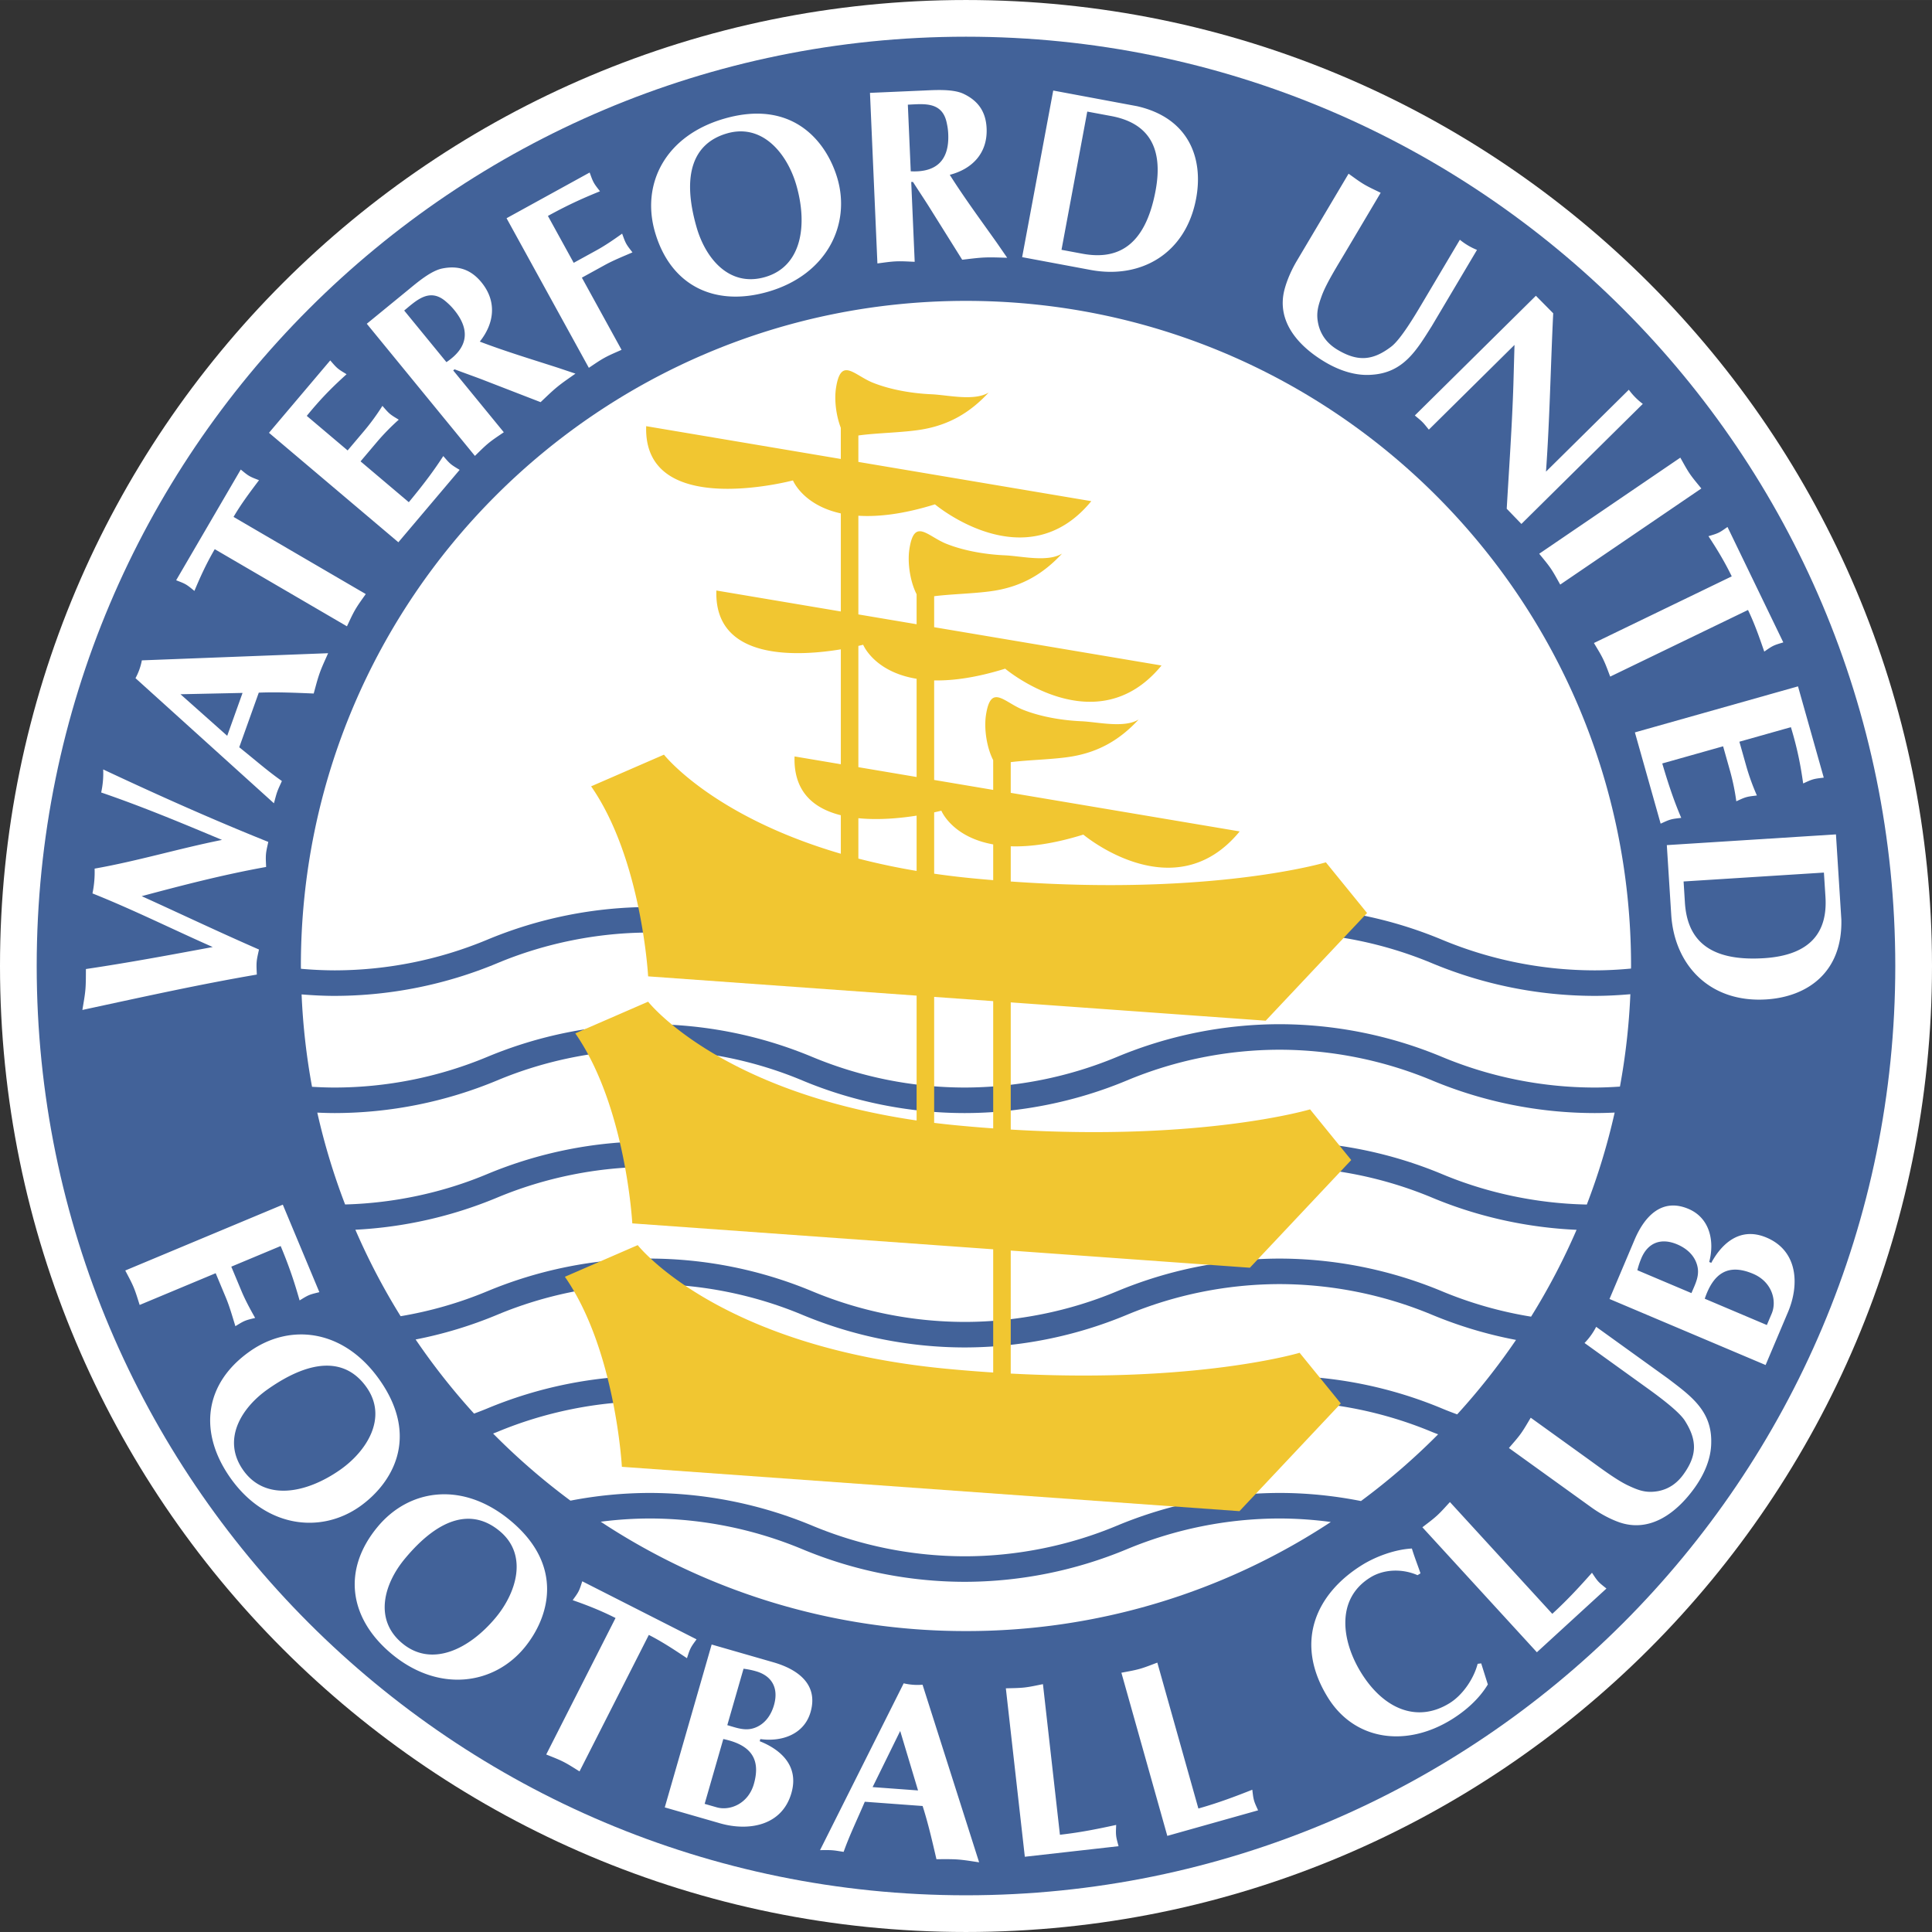 <svg xmlns="http://www.w3.org/2000/svg" width="2500" height="2500" viewBox="0 0 212.549 212.547"><rect x="0" y="0" width="212.549" height="212.547" fill="#333333" stroke="none"/><path d="M212.549 106.272c0 58.692-47.582 106.275-106.277 106.275C47.581 212.547 0 164.964 0 106.272 0 47.579 47.581 0 106.272 0c58.695 0 106.277 47.579 106.277 106.272z" fill="#fff"/><path d="M208.51 106.271c0 56.464-45.772 102.238-102.238 102.238-56.461 0-102.234-45.774-102.234-102.238 0-56.462 45.773-102.234 102.234-102.234 56.465 0 102.238 45.771 102.238 102.234z" fill="#426299"/><g fill="#fff"><path d="M15.365 143.562c-.213-.653-.401-1.316-.665-1.947-.265-.633-.604-1.231-.919-1.842l17.332-7.243 4.021 9.626c-.374.098-.785.18-1.139.328-.354.148-.701.381-1.033.581-.468-1.615-.977-3.331-2.085-5.984l-5.432 2.27 1.119 2.678c.412.986.936 1.955 1.505 2.962-.375.097-.785.179-1.139.328-.354.148-.701.382-1.034.58-.342-1.103-.638-2.167-1.061-3.177l-1.108-2.652-8.362 3.492zM40.335 152.634c2.357 3.362-.017 7.035-2.909 9.062-3.721 2.609-8.257 3.484-10.679.032-2.358-3.362-.192-6.855 2.722-8.898 5.021-3.522 8.68-3.312 10.866-.196zm-.724 13.082c3.458-2.458 6.644-7.502 2.163-13.891-3.915-5.583-9.804-6.301-14.265-3.173-5.089 3.569-5.661 8.953-2.186 13.907 3.853 5.494 9.932 6.247 14.288 3.157zM54.968 168.437c3.16 2.623 1.835 6.79-.421 9.507-2.903 3.497-7.051 5.535-10.294 2.842-3.16-2.623-1.99-6.563.285-9.301 3.917-4.72 7.502-5.48 10.43-3.048zm2.744 12.811c2.69-3.282 4.436-8.985-1.568-13.97-5.246-4.355-11.116-3.5-14.597.692-3.971 4.782-3.105 10.127 1.55 13.993 5.162 4.285 11.225 3.412 14.615-.715zM63.756 194.879c-.585-.358-1.158-.742-1.769-1.052-.611-.31-1.258-.547-1.894-.807l7.626-15.015c-1.733-.88-3.358-1.49-4.714-1.963.223-.319.469-.623.655-.989.173-.341.273-.72.399-1.087l12.572 6.386c-.222.317-.469.621-.643.964-.186.366-.286.744-.411 1.11-1.354-.902-2.707-1.804-4.196-2.561l-7.625 15.014zM81.8 183.583c.548.073.951.159 1.372.281 1.737.499 2.521 1.836 1.976 3.731-.296 1.026-.906 1.961-1.919 2.411-1.114.504-2.084.112-3.216-.214l1.787-6.209zm-8.665 15.257l6.079 1.75c3.105.893 6.807.306 7.852-3.325.938-3.263-1.593-4.96-3.487-5.705l.069-.237c2.327.327 4.814-.496 5.526-2.968.886-3.079-1.436-4.715-4.093-5.48l-6.788-1.953-5.158 17.918zm6.439-7.521c2.876.601 4.193 2.062 3.36 4.957-.629 2.183-2.65 2.969-4.096 2.553l-1.316-.378 2.052-7.132zM96 196.607l3.035-6.175 1.963 6.542-4.998-.367zm5.502 2.08c.603 1.884 1.04 3.783 1.52 5.85.795.004 1.565-.022 2.357.035.792.059 1.551.196 2.339.31l-6.224-19.539a6.488 6.488 0 0 1-1.043.005 6.503 6.503 0 0 1-1.032-.158l-9.201 18.349c.439.005.88-.017 1.317.015.437.031.843.116 1.278.177.657-1.847 1.464-3.49 2.327-5.513l6.362.469zM116.608 201.85c2.366-.266 4.357-.685 6.187-1.082-.011.387-.047.803-.002 1.185.041.381.169.78.265 1.155l-10.312 1.162-2.087-18.53c.686-.022 1.376-.017 2.057-.093.68-.077 1.352-.235 2.024-.366l1.868 16.569zM131.84 198.962c2.293-.645 4.191-1.378 5.932-2.066.05.384.083.801.187 1.17.104.369.293.742.45 1.097l-9.988 2.81-5.051-17.948c.674-.133 1.354-.239 2.016-.425.658-.186 1.294-.45 1.938-.688l4.516 16.05zM162.954 182.996l.73 2.318c-.952 1.586-2.43 2.889-3.991 3.856-4.983 3.084-10.657 2.346-13.611-2.427-3.762-6.077-1.286-11.44 3.788-14.582 1.538-.952 3.645-1.708 5.458-1.801.279.921.631 1.799.948 2.73l-.326.202c-1.641-.724-3.678-.687-5.192.251-3.864 2.393-3.131 7.059-1.012 10.482 2.463 3.98 6.149 5.563 9.733 3.345 1.442-.894 2.657-2.677 3.085-4.327l.39-.047zM170.775 177.544c1.758-1.61 3.124-3.12 4.366-4.518.22.319.436.677.694.961.26.282.598.529.897.775l-7.652 7.01-12.596-13.75c.543-.422 1.102-.824 1.607-1.286s.955-.986 1.423-1.489l11.261 12.297zM166.004 159.303c.444-.523.91-1.031 1.311-1.587.397-.555.732-1.16 1.089-1.747l6.311 4.545c1.22.879 3.011 2.235 4.311 2.867 1.231.584 2.049.902 3.404.662 1.176-.23 2.073-.867 2.778-1.844 1.489-2.066 1.533-3.722.159-5.891-.688-1.104-3.222-2.929-4.311-3.712l-6.733-4.847a7.354 7.354 0 0 0 1.28-1.779l7.91 5.696c2.484 1.891 4.813 3.533 4.747 6.995.002 1.824-.79 3.582-1.846 5.048-1.936 2.689-4.876 4.992-8.356 3.734-1.042-.38-2.1-.972-2.989-1.613l-9.065-6.527zM180.133 139.743c.137-.537.274-.926.444-1.329.705-1.665 2.125-2.282 3.941-1.514.982.416 1.837 1.134 2.164 2.194.368 1.167-.14 2.082-.598 3.166l-5.951-2.517zm14.11 10.429l2.465-5.826c1.259-2.975 1.119-6.72-2.361-8.193-3.126-1.323-5.115.987-6.08 2.779l-.228-.096c.603-2.271.085-4.84-2.287-5.843-2.949-1.248-4.852.86-5.929 3.408l-2.754 6.505 17.174 7.266zm-6.695-7.293c.938-2.783 2.548-3.916 5.321-2.742 2.093.886 2.633 2.986 2.046 4.373l-.535 1.262-6.832-2.893z"/><g><path d="M9.064 111.109c.121-.76.266-1.489.332-2.253.063-.736.048-1.507.057-2.249 4.678-.694 9.314-1.557 13.951-2.42-4.421-1.95-8.741-4.109-13.231-5.899a11.398 11.398 0 0 0 .235-2.728c4.717-.83 9.316-2.219 14.015-3.158-4.376-1.836-8.779-3.674-13.291-5.217.092-.431.155-.838.193-1.274a9.67 9.67 0 0 0 .026-1.263c6.101 2.863 12.055 5.522 18.164 7.974-.094.459-.216.916-.254 1.352-.04.465.001.935.016 1.404-4.661.834-9.188 2.009-13.689 3.213 4.205 1.903 8.349 3.882 12.904 5.87-.095.459-.217.917-.254 1.352-.04.464.001.936.016 1.403-6.192 1.058-12.272 2.402-18.377 3.716l-.813.177zM24.997 80.949l-5.141-4.572 6.828-.146-1.687 4.718zm3.472-4.748c1.976-.078 3.923.007 6.043.096.215-.765.396-1.515.663-2.263.268-.747.603-1.442.923-2.172l-20.492.786a6.6 6.6 0 0 1-.7 1.96l15.229 13.764c.122-.423.218-.853.365-1.266.147-.413.338-.78.511-1.184-1.604-1.125-2.972-2.342-4.691-3.713l2.149-6.008zM40.239 65.355c-.392.563-.808 1.113-1.153 1.706-.345.591-.619 1.223-.917 1.842l-14.544-8.487c-.979 1.68-1.683 3.266-2.235 4.592-.304-.24-.594-.504-.948-.712-.331-.193-.704-.315-1.062-.46l7.106-12.18c.304.24.593.504.924.698.354.207.728.329 1.086.474-.98 1.298-1.96 2.598-2.802 4.04l14.545 8.487zM36.331 39.65c.257.289.518.618.81.865.292.248.659.449.987.655-1.246 1.134-2.616 2.413-4.378 4.582l4.494 3.802 1.839-2.174a25.018 25.018 0 0 0 1.988-2.729c.257.289.518.617.811.865.292.247.659.45.987.655a24.863 24.863 0 0 0-2.364 2.412l-1.839 2.173 5.309 4.492c1.783-2.15 2.882-3.66 3.792-5.076.257.289.518.618.811.865.293.248.66.449.988.655l-6.739 7.964-14.235-12.042 6.739-7.964zM44.467 34.162c1.292-1.059 2.743-2.528 4.521-1.046.449.375.73.676.974.972 1.786 2.183 1.551 4.144-.848 5.752l-4.647-5.678zm7.781 15.993c.495-.476.973-.974 1.502-1.407.53-.434 1.111-.804 1.676-1.194l-5.566-6.802.148-.122c1.125.424 2.516.914 3.302 1.225l6.164 2.387c.601-.563 1.184-1.146 1.82-1.667.656-.538 1.345-.994 2.015-1.471l-1.901-.638c-2.885-.931-5.793-1.805-8.624-2.886 1.624-2.036 1.884-4.442.184-6.519-1.179-1.441-2.595-1.875-4.323-1.522-1.272.262-2.784 1.57-3.78 2.386l-4.513 3.693 11.896 14.537zM68.38 38.485c-.626.283-1.266.541-1.865.871-.6.329-1.16.73-1.733 1.109l-9.053-16.458 9.141-5.028c.137.363.263.762.448 1.099.184.336.454.655.688.965-1.556.638-3.208 1.327-5.727 2.712l2.837 5.159 2.543-1.398c.936-.516 1.842-1.14 2.785-1.813.136.362.262.761.447 1.097.185.336.456.656.688.965-1.061.459-2.085.867-3.045 1.394l-2.519 1.386 4.365 7.94zM79.982 14.675c3.946-1.138 6.649 2.3 7.627 5.693 1.26 4.366.615 8.942-3.437 10.11-3.945 1.14-6.545-2.043-7.533-5.463-1.7-5.891-.313-9.284 3.343-10.34zm12.14 4.932c-1.204-4.07-4.939-8.72-12.437-6.556-6.55 1.891-9.143 7.227-7.632 12.462 1.724 5.972 6.63 8.261 12.444 6.582 6.446-1.859 9.132-7.366 7.625-12.488zM99.877 11.515c1.668-.073 3.71-.381 4.247 1.87.135.569.18.979.196 1.361.123 2.818-1.24 4.247-4.124 4.099l-.319-7.33zm-3.35 17.466c.682-.085 1.362-.196 2.046-.227.684-.03 1.371.022 2.057.047l-.382-8.78.191-.008c.647 1.013 1.468 2.238 1.91 2.959l3.506 5.602c.818-.091 1.635-.209 2.456-.245.849-.037 1.671.01 2.494.029l-1.138-1.649c-1.753-2.472-3.559-4.915-5.178-7.476 2.521-.657 4.17-2.428 4.053-5.109-.081-1.861-.955-3.055-2.55-3.808-1.175-.551-3.169-.41-4.456-.354l-5.826.254.817 18.765zM119.616 12.275l2.639.492c3.796.708 5.82 3.146 4.876 8.207-1.176 6.298-4.349 7.628-8.063 6.935l-2.287-.427 2.835-15.207zm-3.745-2.315l-3.42 18.33 7.536 1.407c5.518 1.029 10.472-1.779 11.606-7.862.823-4.414-.795-8.866-6.516-10.157l-9.206-1.718zM148.363 19.109c.56.396 1.108.817 1.695 1.166.589.35 1.22.628 1.837.932l-3.968 6.686c-.768 1.295-1.961 3.199-2.477 4.548-.471 1.279-.715 2.122-.359 3.449.334 1.153 1.048 1.991 2.084 2.605 2.191 1.3 3.842 1.197 5.882-.362 1.04-.784 2.63-3.469 3.316-4.622l4.234-7.135a7.288 7.288 0 0 0 1.884 1.117l-4.975 8.382c-1.665 2.642-3.094 5.105-6.549 5.348-1.815.163-3.636-.47-5.191-1.393-2.846-1.691-5.403-4.416-4.457-7.995.285-1.071.784-2.178 1.341-3.12l5.703-9.606zM168.971 32.538l1.906 1.928c-.285 5.749-.376 11.576-.795 17.42l9.113-9.01a7.32 7.32 0 0 0 1.538 1.557l-13.356 13.208-1.615-1.674c.277-4.742.592-9.214.735-13.705l.121-4.316-9.423 9.319c-.23-.273-.46-.584-.713-.837-.25-.253-.557-.486-.829-.721l13.318-13.169zM184.861 50.347c.34.596.658 1.208 1.042 1.774.387.565.84 1.084 1.271 1.619l-15.526 10.572c-.34-.596-.658-1.208-1.042-1.774-.387-.565-.839-1.084-1.27-1.619l15.525-10.572zM177.146 74.436c-.247-.641-.472-1.292-.771-1.907-.296-.617-.669-1.197-1.018-1.79l15.161-7.332c-.848-1.75-1.772-3.22-2.562-4.418.368-.117.749-.21 1.119-.388.346-.167.652-.409.977-.625l6.138 12.695c-.368.118-.749.211-1.094.377-.37.18-.68.419-1.001.636-.53-1.537-1.062-3.076-1.789-4.579l-15.16 7.331zM200.641 85.551c-.384.051-.801.084-1.168.188-.37.104-.743.295-1.097.451-.242-1.666-.538-3.517-1.35-6.191l-5.667 1.599.773 2.741a25.183 25.183 0 0 0 1.152 3.174c-.384.051-.801.084-1.168.188-.37.104-.743.295-1.097.451a24.76 24.76 0 0 0-.678-3.308l-.773-2.741-6.694 1.888c.787 2.681 1.423 4.436 2.087 5.984-.384.051-.801.083-1.168.188-.37.104-.743.295-1.097.451l-2.833-10.041 17.944-5.064 2.834 10.042zM200.658 95.996l.17 2.678c.244 3.854-1.624 6.412-6.763 6.739-6.393.404-8.461-2.345-8.7-6.117l-.145-2.322 15.438-.978zm1.325-4.201l-18.608 1.18.485 7.65c.354 5.603 4.29 9.715 10.465 9.324 4.481-.284 8.4-2.947 8.25-8.808l-.592-9.346z"/></g></g><g fill="#fff"><path d="M175.41 122.453a46.626 46.626 0 0 1-17.865-3.594 43.791 43.791 0 0 0-16.779-3.375 43.784 43.784 0 0 0-16.778 3.376c-5.614 2.351-11.79 3.593-17.866 3.593s-12.253-1.242-17.864-3.593c-5.272-2.209-11.074-3.376-16.78-3.376s-11.508 1.167-16.779 3.376a46.648 46.648 0 0 1-17.865 3.593c-.641 0-1.284-.022-1.926-.049a72.555 72.555 0 0 0 3.059 10.104c5.343-.144 10.729-1.283 15.648-3.349a46.727 46.727 0 0 1 17.864-3.591 46.7 46.7 0 0 1 17.865 3.593 43.736 43.736 0 0 0 16.779 3.376c5.71 0 11.514-1.167 16.78-3.377a46.724 46.724 0 0 1 17.864-3.591 46.67 46.67 0 0 1 17.865 3.593c5.007 2.101 10.5 3.247 15.942 3.354a72.485 72.485 0 0 0 3.063-10.118c-.743.036-1.486.055-2.227.055z"/><path d="M71.479 138.461a46.72 46.72 0 0 1 17.865 3.593 43.736 43.736 0 0 0 16.779 3.376c5.71 0 11.514-1.167 16.78-3.377a46.724 46.724 0 0 1 17.864-3.591 46.69 46.69 0 0 1 17.865 3.593 43.567 43.567 0 0 0 9.81 2.796 72.923 72.923 0 0 0 5.005-9.554c-5.438-.237-10.899-1.446-15.901-3.544a43.836 43.836 0 0 0-16.779-3.375 43.89 43.89 0 0 0-16.778 3.373 46.587 46.587 0 0 1-17.866 3.595 46.59 46.59 0 0 1-17.863-3.594c-5.278-2.208-11.081-3.375-16.78-3.375s-11.502 1.167-16.779 3.373a46.652 46.652 0 0 1-15.605 3.538 72.698 72.698 0 0 0 4.979 9.513 43.496 43.496 0 0 0 9.542-2.749 46.729 46.729 0 0 1 17.862-3.591z"/><path d="M157.545 144.644a43.836 43.836 0 0 0-16.779-3.375 43.872 43.872 0 0 0-16.778 3.374 46.588 46.588 0 0 1-17.866 3.596 46.59 46.59 0 0 1-17.863-3.594c-5.278-2.208-11.081-3.375-16.78-3.375s-11.502 1.167-16.779 3.374a46.32 46.32 0 0 1-8.975 2.718 73.66 73.66 0 0 0 6.429 8.155c.49-.186.979-.37 1.461-.571a46.727 46.727 0 0 1 17.864-3.591 46.7 46.7 0 0 1 17.865 3.593 43.736 43.736 0 0 0 16.779 3.376c5.71 0 11.514-1.167 16.78-3.377a46.724 46.724 0 0 1 17.864-3.591 46.67 46.67 0 0 1 17.865 3.593c.551.232 1.113.445 1.678.654a73.9 73.9 0 0 0 6.475-8.193 46.615 46.615 0 0 1-9.24-2.766z"/><path d="M89.344 167.838a43.736 43.736 0 0 0 16.779 3.376c5.71 0 11.514-1.167 16.78-3.377a46.725 46.725 0 0 1 17.864-3.592c2.987 0 6.001.305 8.96.891a73.635 73.635 0 0 0 8.488-7.339c-.222-.089-.447-.168-.669-.261a43.835 43.835 0 0 0-16.779-3.374 43.89 43.89 0 0 0-16.778 3.373 46.588 46.588 0 0 1-17.866 3.596 46.572 46.572 0 0 1-17.863-3.595c-5.278-2.208-11.081-3.374-16.78-3.374s-11.502 1.167-16.779 3.373c-.148.063-.303.115-.452.176a73.398 73.398 0 0 0 8.511 7.382 46.228 46.228 0 0 1 8.72-.848 46.737 46.737 0 0 1 17.864 3.593z"/><path d="M140.767 167.055a43.89 43.89 0 0 0-16.778 3.373 46.587 46.587 0 0 1-17.866 3.595 46.589 46.589 0 0 1-17.863-3.593 43.868 43.868 0 0 0-16.78-3.375 42.81 42.81 0 0 0-5.391.356 72.81 72.81 0 0 0 40.184 12.03 72.807 72.807 0 0 0 40.136-12 43.168 43.168 0 0 0-5.642-.386zM36.835 106.753a43.796 43.796 0 0 0 16.779-3.376 46.663 46.663 0 0 1 17.865-3.593 46.667 46.667 0 0 1 17.865 3.593 43.785 43.785 0 0 0 16.779 3.376 43.801 43.801 0 0 0 16.78-3.376 46.658 46.658 0 0 1 17.864-3.593 46.64 46.64 0 0 1 17.865 3.593 43.795 43.795 0 0 0 16.778 3.376c1.338 0 2.685-.07 4.026-.197 0-.096.005-.189.005-.286 0-40.411-32.76-73.17-73.17-73.17-40.411 0-73.17 32.759-73.17 73.17 0 .103.007.204.007.309a42.73 42.73 0 0 0 3.727.174z"/><path d="M157.545 105.968a43.791 43.791 0 0 0-16.779-3.375 43.801 43.801 0 0 0-16.778 3.375c-5.614 2.352-11.79 3.593-17.866 3.593s-12.253-1.241-17.864-3.593c-5.272-2.208-11.074-3.375-16.78-3.375s-11.508 1.167-16.779 3.375a46.63 46.63 0 0 1-17.865 3.593c-1.215 0-2.435-.063-3.654-.162a73.368 73.368 0 0 0 1.148 10.164c.836.049 1.672.082 2.506.082a43.796 43.796 0 0 0 16.779-3.376 46.663 46.663 0 0 1 17.865-3.593 46.649 46.649 0 0 1 17.865 3.594 43.803 43.803 0 0 0 16.779 3.375 43.801 43.801 0 0 0 16.78-3.376 46.658 46.658 0 0 1 17.864-3.593 46.64 46.64 0 0 1 17.865 3.593 43.795 43.795 0 0 0 16.778 3.376c.935 0 1.873-.042 2.809-.104a73.25 73.25 0 0 0 1.146-10.164c-1.32.114-2.639.184-3.955.184a46.643 46.643 0 0 1-17.864-3.593z"/></g><path d="M137.506 139.469l11.151-11.848-4.531-5.576s-11.697 3.503-32.929 2.222v-13.991l28.05 2.015 11.151-11.846-4.531-5.576s-12.333 3.698-34.67 2.108v-3.873c2.084.069 4.7-.265 7.986-1.286 0 0 10.004 8.425 17.201-.351l-25.187-4.243v-3.377c1.972-.254 4.774-.289 6.757-.629 2.968-.509 5.277-1.853 7.314-4.063-1.591.981-4.506.27-6.3.192-2.104-.092-4.465-.487-6.417-1.263-2.095-.833-3.536-2.917-4.076.561-.241 1.549.093 3.628.791 4.982V86.9l-6.495-1.095V74.853c2.056.043 4.617-.296 7.811-1.289 0 0 10.005 8.425 17.202-.351L102.771 69v-3.408c1.972-.254 4.774-.289 6.758-.629 2.967-.509 5.277-1.853 7.314-4.063-1.591.982-4.506.27-6.3.192-2.103-.092-4.466-.486-6.417-1.263-2.095-.833-3.537-2.918-4.076.561-.241 1.55.094 3.628.79 4.982v3.302l-6.407-1.08V56.738c2.155.134 4.897-.157 8.425-1.253 0 0 10.006 8.425 17.202-.351l-25.627-4.317V47.91c1.977-.288 4.948-.309 7.021-.666 2.967-.508 5.277-1.852 7.314-4.062-1.589.981-4.506.27-6.3.192-2.102-.092-4.465-.487-6.417-1.263-2.095-.833-3.536-2.918-4.076.561-.208 1.338.015 3.07.526 4.391v3.429L71.09 46.884c-.352 10.356 16.147 5.968 16.147 5.968s1.093 2.718 5.266 3.629V67.27l-13.69-2.306c-.266 7.833 9.108 7.23 13.69 6.472v12.64l-5.09-.858c-.133 3.943 2.179 5.747 5.09 6.469v4.236c-14.174-4.144-19.457-10.9-19.457-10.9l-8.013 3.484c5.575 8.014 6.271 20.906 6.271 20.906l29.537 2.12v13.735C79.024 120.071 71.304 110.2 71.304 110.2l-8.013 3.483c5.575 8.014 6.271 20.906 6.271 20.906l39.704 2.851v13.556a168.577 168.577 0 0 1-5.311-.429c-25.087-2.438-33.797-13.586-33.797-13.586l-8.013 3.483c5.575 8.013 6.271 20.906 6.271 20.906l67.943 4.879 11.151-11.848-4.531-5.575s-11.274 3.378-31.783 2.286V137.58l26.31 1.889zm-33.945-50.284s1.172 2.902 5.706 3.711v3.933c-.797-.065-1.603-.137-2.422-.217a87.6 87.6 0 0 1-4.073-.495v-6.745c.497-.11.789-.187.789-.187zm-9.127-18.126c.332-.077.527-.128.527-.128s1.199 2.98 5.88 3.744V85.48l-6.407-1.08V71.059zm0 23.398v-4.443c2.269.228 4.646-.005 6.407-.282v6.082a75.124 75.124 0 0 1-6.407-1.357zm10.668 29.332a89.791 89.791 0 0 1-2.331-.258v-13.859l6.495.466v14.002a171.704 171.704 0 0 1-4.164-.351z" fill="#f1c631"/></svg>